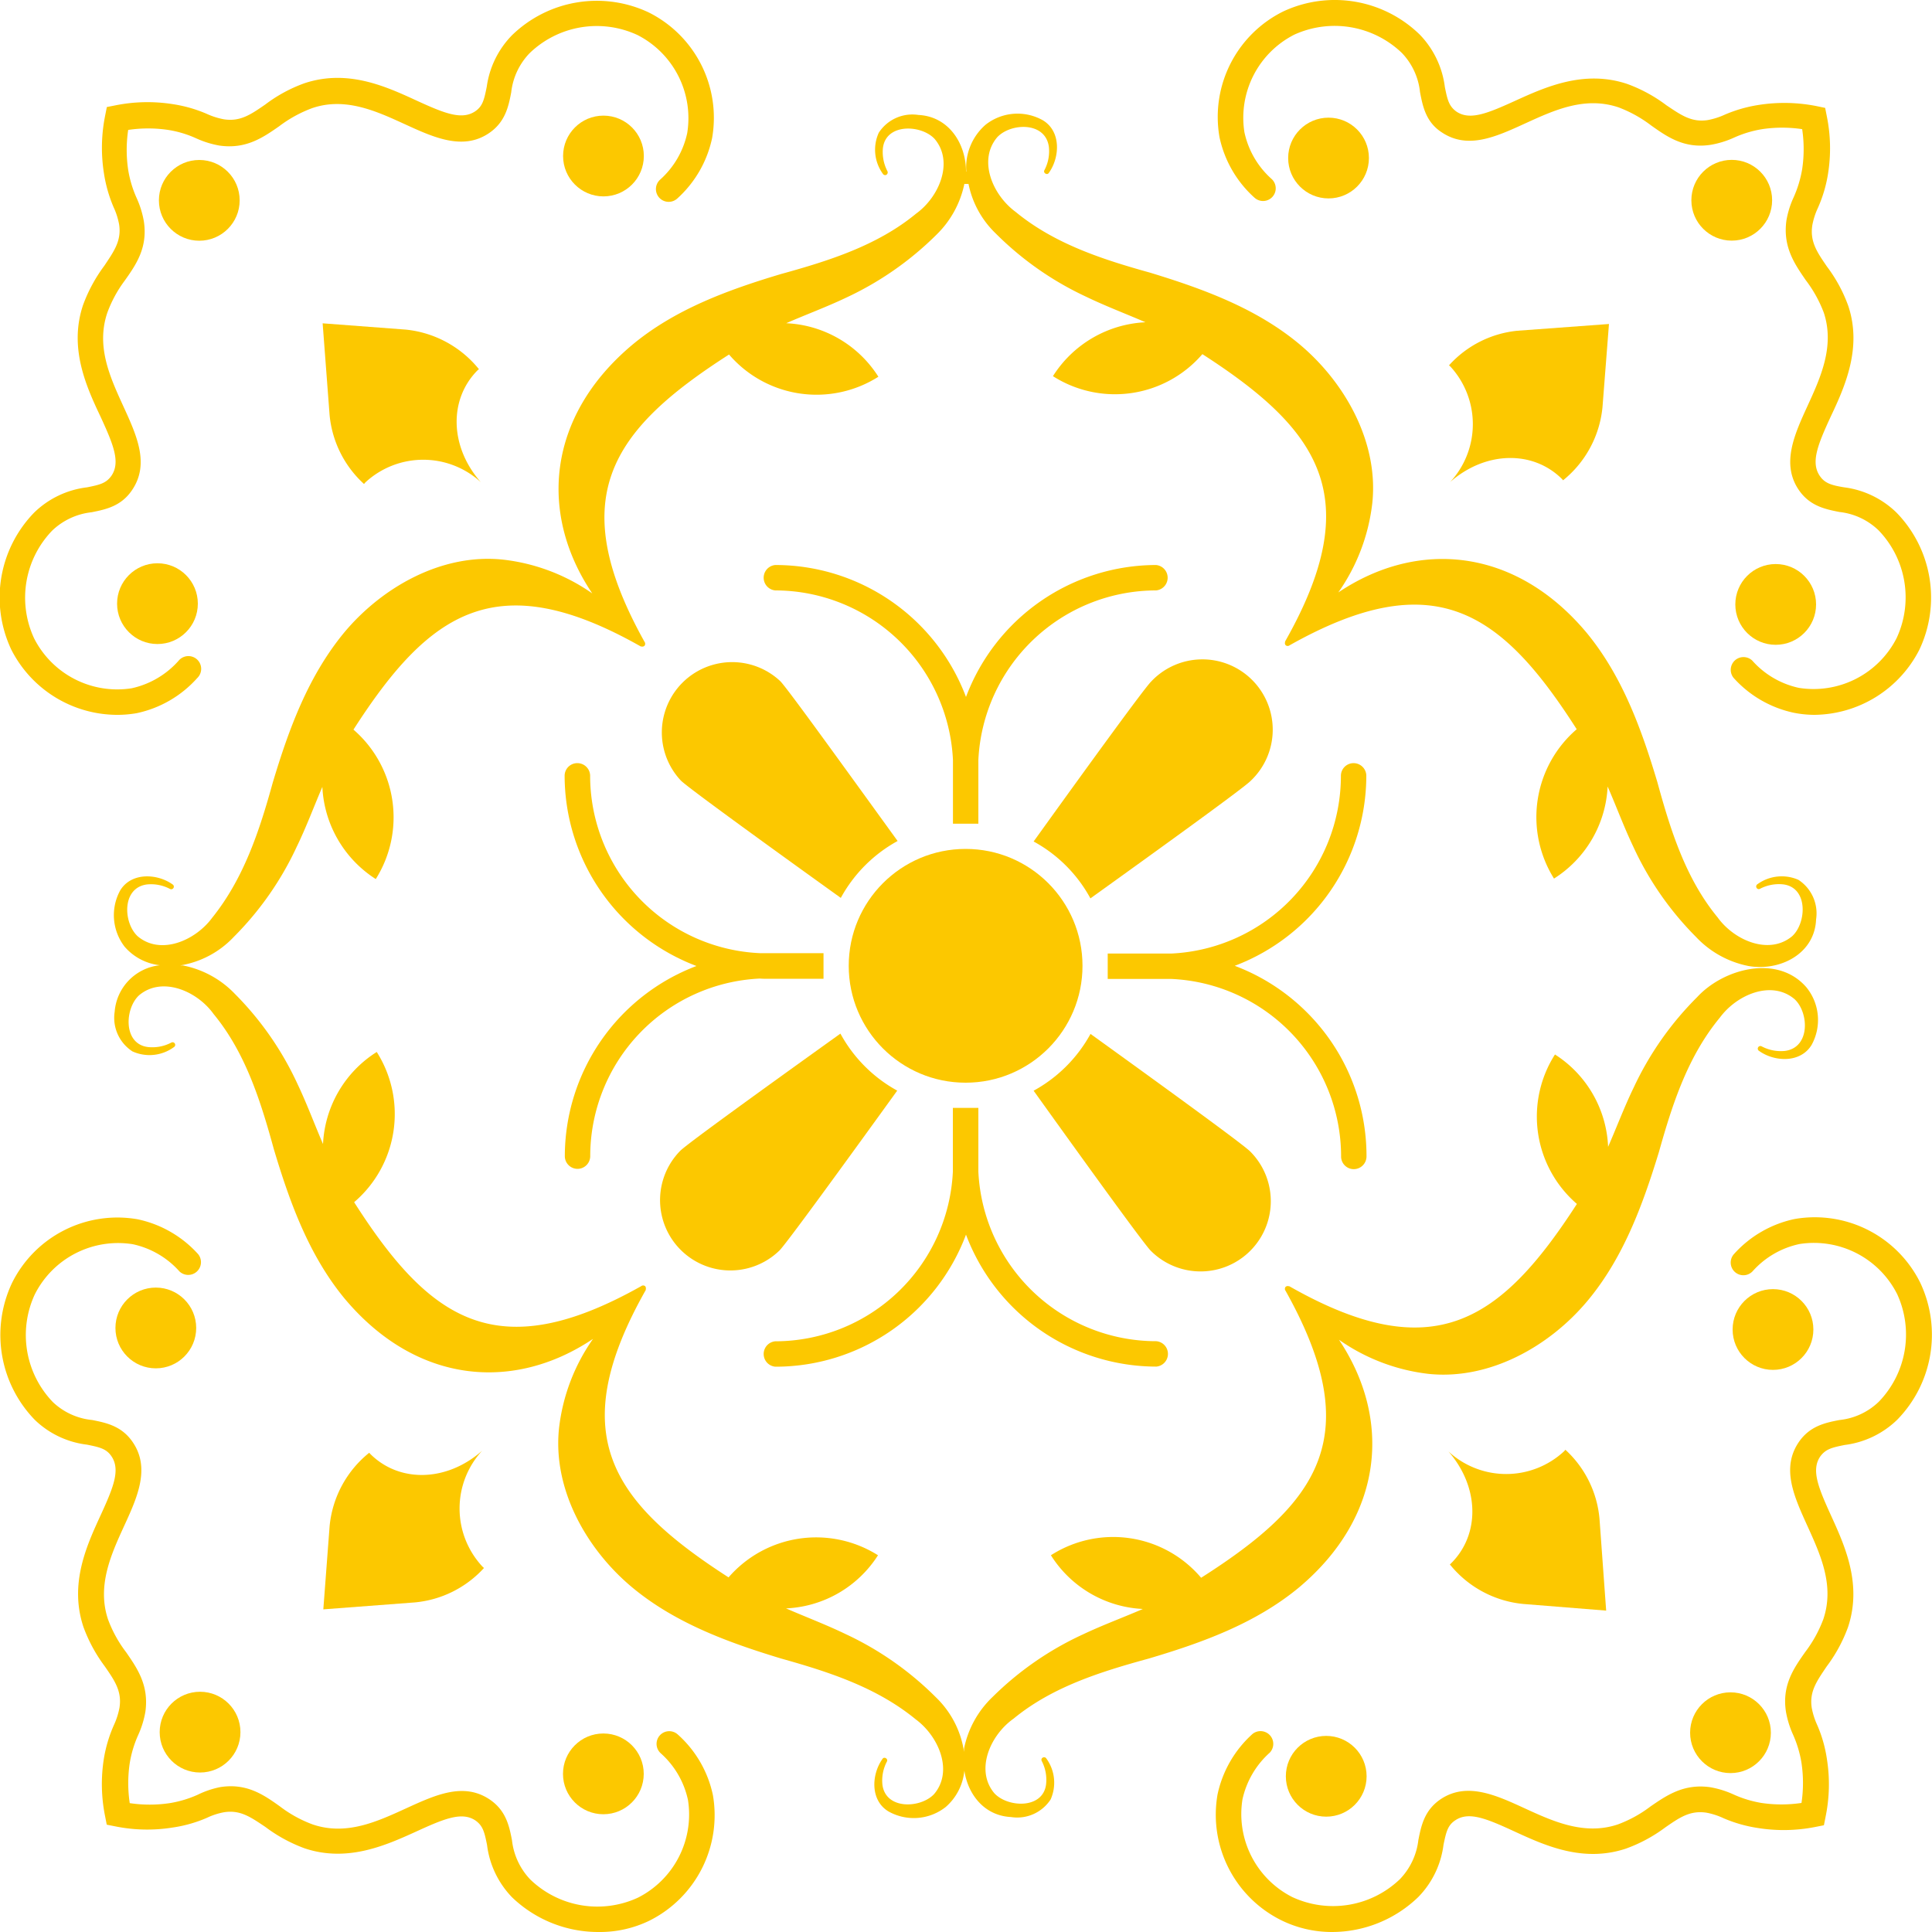 <svg xmlns="http://www.w3.org/2000/svg" width="200" height="200" viewBox="0 0 200 200">
  <g>
    <path d="M92.92,87.06C87,78.88,81.48,71.22,80.77,70.51A7.28,7.28,0,0,0,70.48,80.8c.71.71,8.37,6.27,16.56,12.15A14.81,14.81,0,0,1,92.92,87.06Z" fill="#fcc800"/>
    <circle cx="99.96" cy="99.98" r="12.1" fill="#fcc800"/>
    <path d="M49.77,49.91s.06,0,0,0c-3.21-3.65-3.34-8.56-.32-11.59l.13-.1A11.17,11.17,0,0,0,42,34.12l-8.6-.65.72,9.5a11.06,11.06,0,0,0,3.56,7.13.93.93,0,0,0,.13-.15A8.82,8.82,0,0,1,49.77,49.91Z" fill="#fcc800"/>
    <path d="M150.12,49.9s0,.05,0,0c3.65-3.21,8.57-3.32,11.59-.3l.1.12a11.1,11.1,0,0,0,4.08-7.58l.67-8.6-9.5.7A11,11,0,0,0,150,37.82l.15.13A8.82,8.82,0,0,1,150.12,49.9Z" fill="#fcc800"/>
    <path d="M149.94,150.25s-.05,0,0,0c3.2,3.66,3.31,8.58.27,11.59l-.12.11a11.11,11.11,0,0,0,7.58,4.09l8.6.69-.69-9.5a11,11,0,0,0-3.53-7.15l-.13.15A8.81,8.81,0,0,1,149.94,150.25Z" fill="#fcc800"/>
    <path d="M49.91,150.18s0-.05,0,0c-3.64,3.22-8.56,3.35-11.58.33l-.11-.12A11.09,11.09,0,0,0,34.12,158l-.65,8.6,9.49-.72a11.06,11.06,0,0,0,7.14-3.56l-.15-.14A8.82,8.82,0,0,1,49.91,150.18Z" fill="#fcc800"/>
    <circle cx="20.63" cy="20.74" r="4.18" fill="#fcc800"/>
    <circle cx="16.3" cy="62.49" r="4.18" fill="#fcc800"/>
    <circle cx="62.47" cy="16.15" r="4.18" fill="#fcc800"/>
    <path d="M12,74A12.33,12.33,0,0,1,1.17,67.25,12.62,12.62,0,0,1,3.54,53.06,9.45,9.45,0,0,1,9,50.45c1.36-.27,2-.43,2.55-1.22.93-1.4.18-3.22-1.13-6.07C8.92,40,7.11,36,8.6,31.57a16,16,0,0,1,2.2-4.06c1-1.5,1.79-2.59,1.53-4.28a7.38,7.38,0,0,0-.57-1.78,14.49,14.49,0,0,1-1-3.51,16.86,16.86,0,0,1,.13-6l.17-.86.87-.17a16.8,16.8,0,0,1,5.95-.13,14.21,14.21,0,0,1,3.51,1,7.59,7.59,0,0,0,1.79.57c1.69.26,2.77-.49,4.28-1.53a15.21,15.21,0,0,1,4.05-2.2c4.46-1.49,8.42.32,11.59,1.78,2.86,1.31,4.68,2.06,6.08,1.13.78-.52.94-1.2,1.21-2.56A9.47,9.47,0,0,1,53,3.65,12.59,12.59,0,0,1,67.14,1.28a12.19,12.19,0,0,1,6.58,13,11.67,11.67,0,0,1-3.62,6.28,1.32,1.32,0,0,1-1.79-1.94,9,9,0,0,0,2.83-4.84A9.66,9.66,0,0,0,66,3.63,10,10,0,0,0,54.82,5.51a6.94,6.94,0,0,0-1.9,4.06c-.28,1.45-.61,3.09-2.34,4.24-2.69,1.79-5.71.4-8.62-.93S35.77,10,32.3,11.2a13.33,13.33,0,0,0-3.4,1.87c-1.69,1.18-3.45,2.39-6.18,2a9.91,9.91,0,0,1-2.39-.74,11.22,11.22,0,0,0-2.92-.88,14,14,0,0,0-4.14,0,14,14,0,0,0,0,4.14,11.62,11.62,0,0,0,.88,2.92,9.91,9.91,0,0,1,.74,2.39c.42,2.73-.79,4.48-2,6.18A13,13,0,0,0,11.1,32.4c-1.16,3.48.28,6.62,1.67,9.66s2.72,5.94.93,8.63c-1.14,1.73-2.78,2.05-4.23,2.34a7,7,0,0,0-4.07,1.9A10,10,0,0,0,3.53,66.08a9.65,9.65,0,0,0,10.1,5.17,9.1,9.1,0,0,0,4.84-2.83,1.32,1.32,0,1,1,1.94,1.78,11.62,11.62,0,0,1-6.27,3.63A11.7,11.7,0,0,1,12,74Z" fill="#fcc800"/>
    <circle cx="179.27" cy="20.73" r="4.18" fill="#fcc800"/>
    <circle cx="137.53" cy="16.36" r="4.18" fill="#fcc800"/>
    <circle cx="183.82" cy="62.57" r="4.18" fill="#fcc800"/>
    <path d="M187.85,74a11,11,0,0,1-2.13-.21,11.62,11.62,0,0,1-6.27-3.63,1.32,1.32,0,0,1,1.94-1.78,9,9,0,0,0,4.84,2.83,9.65,9.65,0,0,0,10.11-5.16,10,10,0,0,0-1.87-11.15,6.91,6.91,0,0,0-4.06-1.9c-1.45-.29-3.09-.61-4.24-2.34-1.78-2.69-.4-5.71.94-8.63s2.84-6.18,1.69-9.66A13.26,13.26,0,0,0,186.93,29c-1.17-1.7-2.38-3.45-2-6.18a9.55,9.55,0,0,1,.75-2.4,12,12,0,0,0,.88-2.91,14,14,0,0,0,0-4.14,14,14,0,0,0-4.14,0,11.62,11.62,0,0,0-2.92.88,9.85,9.85,0,0,1-2.4.74c-2.73.42-4.48-.8-6.17-2a13.28,13.28,0,0,0-3.39-1.88c-3.48-1.16-6.62.28-9.66,1.67s-5.94,2.72-8.63.92C147.6,12.63,147.28,11,147,9.54a6.88,6.88,0,0,0-1.89-4.07A10.06,10.06,0,0,0,134,3.58a9.65,9.65,0,0,0-5.18,10.1,9,9,0,0,0,2.82,4.85,1.31,1.31,0,1,1-1.78,1.93,11.67,11.67,0,0,1-3.62-6.27,12.18,12.18,0,0,1,6.59-13A12.59,12.59,0,0,1,147,3.61,9.5,9.5,0,0,1,149.57,9c.27,1.36.43,2,1.21,2.56,1.4.93,3.22.17,6.08-1.13C160,9,164,7.2,168.45,8.69a15.57,15.57,0,0,1,4.06,2.21c1.5,1,2.58,1.79,4.28,1.53a7.52,7.52,0,0,0,1.78-.57,14.49,14.49,0,0,1,3.51-1,17.1,17.1,0,0,1,6,.13l.86.18.17.86a16.62,16.62,0,0,1,.12,6,14.05,14.05,0,0,1-1.05,3.51,7.38,7.38,0,0,0-.57,1.78c-.26,1.69.49,2.78,1.52,4.28a15.44,15.44,0,0,1,2.2,4.06C192.78,36,191,40,189.5,43.16c-1.31,2.85-2.06,4.67-1.14,6.07.52.79,1.2,1,2.56,1.22a9.47,9.47,0,0,1,5.41,2.62,12.6,12.6,0,0,1,2.36,14.19A12.33,12.33,0,0,1,187.85,74Z" fill="#fcc800"/>
    <circle cx="179.14" cy="179.37" r="4.18" fill="#fcc800"/>
    <circle cx="183.54" cy="137.63" r="4.18" fill="#fcc800"/>
    <circle cx="137.29" cy="183.88" r="4.18" fill="#fcc800"/>
    <path d="M137.88,200a11.84,11.84,0,0,1-5.29-1.24,12.19,12.19,0,0,1-6.55-13,11.68,11.68,0,0,1,3.63-6.27,1.32,1.32,0,0,1,1.78,1.94,9.1,9.1,0,0,0-2.83,4.84,9.63,9.63,0,0,0,5.15,10.11,10,10,0,0,0,11.15-1.85,7,7,0,0,0,1.91-4.06c.29-1.45.61-3.09,2.34-4.24,2.7-1.78,5.71-.39,8.63.95s6.18,2.85,9.66,1.69a13,13,0,0,0,3.39-1.86c1.7-1.17,3.46-2.38,6.18-2a9.85,9.85,0,0,1,2.4.74,11.61,11.61,0,0,0,2.91.89,14.06,14.06,0,0,0,4.15,0,14,14,0,0,0,0-4.14,11.8,11.8,0,0,0-.87-2.92,9.91,9.91,0,0,1-.74-2.39c-.42-2.73.8-4.48,2-6.18a13.26,13.26,0,0,0,1.87-3.39c1.17-3.47-.27-6.62-1.65-9.66s-2.71-5.94-.92-8.63c1.15-1.72,2.79-2.05,4.24-2.33a6.88,6.88,0,0,0,4.07-1.89,10,10,0,0,0,1.9-11.15,9.65,9.65,0,0,0-10.1-5.18,9,9,0,0,0-4.85,2.81,1.31,1.31,0,1,1-1.93-1.78,11.67,11.67,0,0,1,6.28-3.62,12.18,12.18,0,0,1,13,6.61,12.59,12.59,0,0,1-2.4,14.18,9.49,9.49,0,0,1-5.41,2.6c-1.36.27-2,.43-2.56,1.21-.94,1.4-.18,3.22,1.12,6.08,1.45,3.18,3.25,7.13,1.76,11.59a15.74,15.74,0,0,1-2.21,4.06c-1,1.49-1.8,2.58-1.54,4.27a7.59,7.59,0,0,0,.57,1.79,13.85,13.85,0,0,1,1,3.51,16.63,16.63,0,0,1-.14,6l-.17.86-.86.17a16.85,16.85,0,0,1-6,.11,14.35,14.35,0,0,1-3.51-1,7.41,7.41,0,0,0-1.78-.58c-1.7-.26-2.78.49-4.28,1.53a15.64,15.64,0,0,1-4.07,2.19c-4.46,1.48-8.41-.34-11.58-1.8-2.85-1.31-4.67-2.07-6.07-1.14-.79.52-.95,1.19-1.23,2.55a9.41,9.41,0,0,1-2.62,5.41A12.86,12.86,0,0,1,137.88,200Z" fill="#fcc800"/>
    <circle cx="20.71" cy="179.31" r="4.18" fill="#fcc800"/>
    <circle cx="62.46" cy="183.63" r="4.18" fill="#fcc800"/>
    <circle cx="16.13" cy="137.47" r="4.18" fill="#fcc800"/>
    <path d="M62,200A12.87,12.87,0,0,1,53,196.4,9.46,9.46,0,0,1,50.42,191c-.27-1.36-.43-2-1.21-2.55-1.4-.93-3.22-.18-6.08,1.13C40,191,36,192.83,31.54,191.34a15.74,15.74,0,0,1-4.06-2.21c-1.5-1-2.58-1.79-4.27-1.53a7.06,7.06,0,0,0-1.79.58,13.85,13.85,0,0,1-3.51,1,16.62,16.62,0,0,1-6-.12l-.86-.17-.17-.87a16.8,16.8,0,0,1-.13-5.95,14.21,14.21,0,0,1,1.05-3.51,7.59,7.59,0,0,0,.57-1.79c.26-1.69-.49-2.78-1.53-4.28a15.87,15.87,0,0,1-2.2-4.06c-1.49-4.46.32-8.41,1.78-11.58,1.31-2.86,2.06-4.68,1.13-6.08-.52-.78-1.19-.95-2.55-1.22A9.38,9.38,0,0,1,3.62,147,12.61,12.61,0,0,1,1.25,132.8a12.17,12.17,0,0,1,13-6.58,11.67,11.67,0,0,1,6.27,3.62,1.32,1.32,0,0,1-1.94,1.78,9,9,0,0,0-4.84-2.82A9.65,9.65,0,0,0,3.6,134a10,10,0,0,0,1.88,11.15A6.88,6.88,0,0,0,9.55,147c1.45.29,3.09.62,4.23,2.35,1.79,2.69.41,5.7-.93,8.62s-2.83,6.19-1.67,9.66a13,13,0,0,0,1.87,3.4c1.17,1.69,2.38,3.44,2,6.17a9.85,9.85,0,0,1-.74,2.4,11.62,11.62,0,0,0-.88,2.92,14,14,0,0,0,0,4.14,14,14,0,0,0,4.14,0,11.62,11.62,0,0,0,2.92-.88A9.48,9.48,0,0,1,22.8,185c2.73-.43,4.49.79,6.18,2a13,13,0,0,0,3.4,1.87c3.47,1.17,6.62-.28,9.66-1.67s5.93-2.72,8.62-.94c1.73,1.15,2.06,2.79,2.34,4.24a7,7,0,0,0,1.9,4.07,10,10,0,0,0,11.15,1.87,9.65,9.65,0,0,0,5.17-10.1,9,9,0,0,0-2.83-4.85,1.31,1.31,0,0,1,1.78-1.93,11.62,11.62,0,0,1,3.63,6.27,12.2,12.2,0,0,1-6.58,13A11.71,11.71,0,0,1,62,200Z" fill="#fcc800"/>
    <path d="M112.88,93c8.19-5.88,15.85-11.43,16.57-12.15a7.28,7.28,0,1,0-10.29-10.29c-.71.71-6.28,8.37-12.16,16.55A14.69,14.69,0,0,1,112.88,93Z" fill="#fcc800"/>
    <path d="M107,112.91c5.87,8.19,11.42,15.86,12.13,16.57a7.27,7.27,0,1,0,10.3-10.27c-.71-.72-8.37-6.29-16.54-12.18A14.81,14.81,0,0,1,107,112.91Z" fill="#fcc800"/>
    <path d="M87,107c-8.19,5.87-15.86,11.41-16.58,12.13a7.28,7.28,0,0,0,10.28,10.31c.71-.72,6.28-8.37,12.18-16.54A14.77,14.77,0,0,1,87,107Z" fill="#fcc800"/>
    <path d="M80.26,61.12A18.44,18.44,0,0,1,98.65,78.67c0,.28,0,.57,0,.86l0,.65v5.09h2.63V80.84h0V79.53c0-.29,0-.58,0-.86a18.44,18.44,0,0,1,18.39-17.55,1.32,1.32,0,0,0,0-2.63A21.06,21.06,0,0,0,100,72.15,21.09,21.09,0,0,0,80.26,58.49a1.32,1.32,0,0,0,0,2.63Z" fill="#fcc800"/>
    <path d="M135.29,104.8a21.09,21.09,0,0,0-7.47-4.82,21.06,21.06,0,0,0,13.62-19.71A1.32,1.32,0,0,0,140.12,79h0a1.31,1.31,0,0,0-1.31,1.31,18.42,18.42,0,0,1-17.54,18.4l-.86,0-.67,0h-5.07v2.63h4.43v0h1.31l.86,0a18.4,18.4,0,0,1,17.56,18.38,1.31,1.31,0,0,0,1.31,1.31h0a1.32,1.32,0,0,0,1.32-1.32A21,21,0,0,0,135.29,104.8Z" fill="#fcc800"/>
    <path d="M119.67,138.84h0a18.44,18.44,0,0,1-18.39-17.54c0-.29,0-.57,0-.86l0-.65v-5.1H98.64v4.44h0v1.31c0,.29,0,.58,0,.86a18.43,18.43,0,0,1-18.38,17.55,1.32,1.32,0,0,0,0,2.63h0A21.06,21.06,0,0,0,100,127.81a21.08,21.08,0,0,0,19.7,13.66h0a1.32,1.32,0,0,0,0-2.63Z" fill="#fcc800"/>
    <path d="M79.5,101.32l.67,0h5.08V98.67H80.81v0H79.5l-.86,0A18.4,18.4,0,0,1,61.09,80.29,1.32,1.32,0,0,0,59.77,79h0a1.31,1.31,0,0,0-1.32,1.31A21.1,21.1,0,0,0,72.1,100a21.09,21.09,0,0,0-13.63,19.7A1.32,1.32,0,0,0,59.79,121h0a1.32,1.32,0,0,0,1.31-1.32A18.42,18.42,0,0,1,78.64,101.3,8.42,8.42,0,0,0,79.5,101.32Z" fill="#fcc800"/>
    <path d="M187,102.21c-3-3.48-8.61-1.92-11.3,1a32.76,32.76,0,0,0-6.56,9.33c-1,2.06-1.78,4.15-2.67,6.18a11.92,11.92,0,0,0-5.5-9.56,11.94,11.94,0,0,0,2.27,15.47c-7.88,12.19-14.88,17-29.77,8.52l-.06,0h0a.33.33,0,0,0-.33.07l0,0,0,0a.33.33,0,0,0,0,.4c8.39,15,3.52,21.91-8.74,29.71A11.93,11.93,0,0,0,108.79,161a11.92,11.92,0,0,0,9.52,5.56c-2,.87-4.13,1.65-6.2,2.63a32.66,32.66,0,0,0-9.37,6.49A10.15,10.15,0,0,0,99.8,181c0,.12,0,.24,0,.36a9.84,9.84,0,0,0-2.91-5.65,32.7,32.7,0,0,0-9.33-6.54c-2.07-1-4.15-1.78-6.19-2.67A11.91,11.91,0,0,0,90.89,161h0a12,12,0,0,0-15.47,2.29c-12.2-7.86-17-14.86-8.57-29.75a.25.25,0,0,0,0-.07h0a.35.35,0,0,0-.07-.33l0,0,0,0a.32.32,0,0,0-.4,0c-14.94,8.41-21.9,3.55-29.72-8.69A12,12,0,0,0,39,108.9a11.93,11.93,0,0,0-5.56,9.53c-.87-2-1.65-4.13-2.63-6.19a32.45,32.45,0,0,0-6.51-9.37,10.14,10.14,0,0,0-5.38-2.93l-.26,0A9.76,9.76,0,0,0,24.19,97a32.56,32.56,0,0,0,6.53-9.35c1-2.06,1.77-4.15,2.65-6.19A12,12,0,0,0,38.9,91a12,12,0,0,0-2.31-15.47c7.84-12.21,14.83-17.06,29.74-8.61l.06,0h0a.33.33,0,0,0,.33-.07l0,0,0,0a.34.34,0,0,0,0-.41C58.4,51.51,63.24,44.54,75.47,36.7A11.94,11.94,0,0,0,90.93,39a11.93,11.93,0,0,0-9.54-5.54c2-.88,4.13-1.66,6.19-2.64a33,33,0,0,0,9.36-6.52,10.25,10.25,0,0,0,2.89-5.26l.43,0a9.76,9.76,0,0,0,2.81,5.12,32.7,32.7,0,0,0,9.33,6.54c2.07,1,4.15,1.78,6.18,2.66A12,12,0,0,0,109,38.94a11.94,11.94,0,0,0,15.47-2.28c12.2,7.86,17,14.86,8.56,29.75a.64.64,0,0,0,0,.07h0a.31.31,0,0,0,.07.32.05.05,0,0,0,0,0l0,0a.32.32,0,0,0,.4,0c14.95-8.41,21.9-3.55,29.72,8.69a12,12,0,0,0-2.35,15.46,11.94,11.94,0,0,0,5.55-9.53c.88,2,1.66,4.13,2.64,6.19a32.42,32.42,0,0,0,6.5,9.37A10.14,10.14,0,0,0,181,100c3.26.57,6.86-1.26,7-4.82a4.14,4.14,0,0,0-1.83-4.1,4.29,4.29,0,0,0-4.25.46.27.27,0,0,0-.09.35.26.26,0,0,0,.36.12,4.23,4.23,0,0,1,2.41-.46c2.61.33,2.41,4,.93,5.36-2.38,2-6,.45-7.72-1.94-3.3-4-4.87-9-6.24-14-1.64-5.49-3.63-11-7.35-15.5-7.39-8.8-17.46-9.66-25.68-4.14a20,20,0,0,0,3.52-9.25c.67-6.29-2.82-12.49-7.52-16.43-4.47-3.74-10-5.75-15.47-7.42-5-1.39-9.93-3-13.94-6.3-2.38-1.75-3.91-5.35-1.9-7.72,1.38-1.49,5-1.66,5.35,1a4.18,4.18,0,0,1-.46,2.4c-.17.29.29.57.46.28,1.14-1.6,1.28-4.28-.61-5.43a5.34,5.34,0,0,0-5.94.45,5.87,5.87,0,0,0-2,4.85H100c0-2.9-1.79-5.71-4.93-5.86a4.14,4.14,0,0,0-4.1,1.84A4.25,4.25,0,0,0,91.4,18a.27.27,0,0,0,.35.1.29.29,0,0,0,.12-.37,4.3,4.3,0,0,1-.47-2.41c.32-2.6,4-2.42,5.36-.93,2,2.37.46,6-1.92,7.72-4,3.3-9,4.88-14,6.26C75.4,30,69.87,32,65.4,35.74c-8.79,7.41-9.63,17.47-4.09,25.69a20,20,0,0,0-9.26-3.5c-6.3-.66-12.49,2.84-16.42,7.55C31.9,70,29.9,75.47,28.24,81c-1.38,5-3,9.93-6.27,14-1.75,2.38-5.35,3.92-7.72,1.92-1.49-1.38-1.67-5,.94-5.36a4.19,4.19,0,0,1,2.4.46.27.27,0,0,0,.27-.47c-1.59-1.13-4.27-1.27-5.42.63A5.34,5.34,0,0,0,12.9,98a5.62,5.62,0,0,0,3.66,1.92,5.25,5.25,0,0,0-4.69,4.82,4.14,4.14,0,0,0,1.84,4.1A4.28,4.28,0,0,0,18,108.4a.27.27,0,0,0-.27-.47,4.21,4.21,0,0,1-2.41.46c-2.6-.32-2.41-4-.92-5.36,2.37-2,6-.45,7.71,1.94,3.3,4,4.87,9,6.24,14,1.64,5.48,3.63,11,7.35,15.49,7.4,8.8,17.46,9.66,25.69,4.14a20,20,0,0,0-3.52,9.25c-.67,6.29,2.82,12.49,7.52,16.43,4.47,3.74,10,5.75,15.47,7.41,5,1.4,9.92,3,13.94,6.3,2.38,1.76,3.91,5.36,1.9,7.73-1.38,1.48-5,1.65-5.35-.95a4.21,4.21,0,0,1,.46-2.41c.16-.29-.29-.56-.46-.27-1.14,1.6-1.28,4.27.61,5.42a5.34,5.34,0,0,0,5.94-.45,5.69,5.69,0,0,0,1.93-3.76c.38,2.49,2.08,4.66,4.83,4.8a4.13,4.13,0,0,0,4.1-1.82,4.26,4.26,0,0,0-.45-4.25.27.27,0,0,0-.35-.09.26.26,0,0,0-.12.36,4.2,4.2,0,0,1,.45,2.41c-.32,2.6-4,2.41-5.36.92-2-2.38-.44-6,2-7.72,4-3.29,9-4.85,14-6.22,5.49-1.63,11-3.61,15.51-7.33,8.81-7.38,9.67-17.44,4.17-25.67a20.15,20.15,0,0,0,9.24,3.53c6.3.67,12.5-2.81,16.44-7.5,3.75-4.46,5.77-10,7.44-15.46,1.4-5,3-9.92,6.32-13.93,1.76-2.38,5.36-3.91,7.73-1.89,1.48,1.38,1.64,5-1,5.35a4.23,4.23,0,0,1-2.41-.47.27.27,0,0,0-.27.47c1.59,1.14,4.27,1.28,5.43-.61A5.35,5.35,0,0,0,187,102.21Z" fill="#fcc800"/>
  </g>
</svg>
